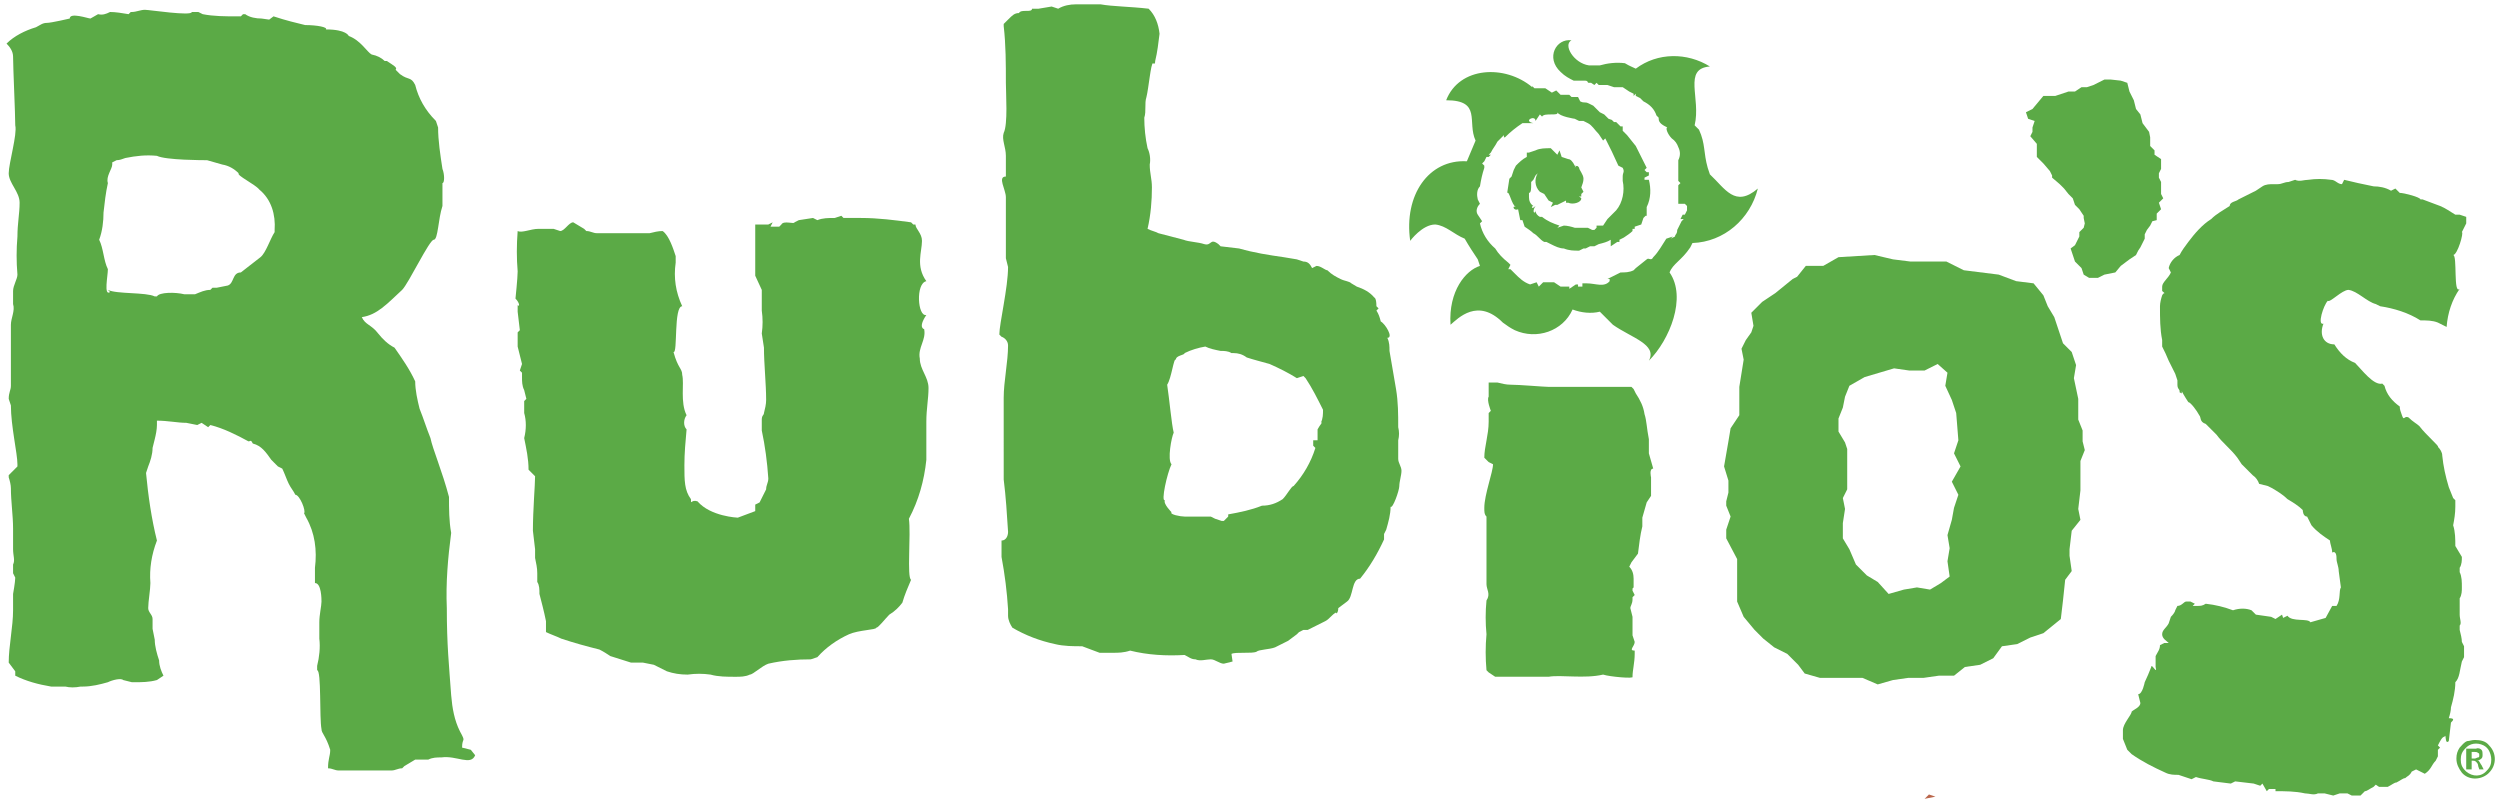 <?xml version="1.0" encoding="utf-8"?>
<!-- Generator: Adobe Illustrator 21.1.0, SVG Export Plug-In . SVG Version: 6.00 Build 0)  -->
<svg version="1.1" id="Layer_1" xmlns="http://www.w3.org/2000/svg" xmlns:xlink="http://www.w3.org/1999/xlink" x="0px" y="0px"
	 viewBox="0 0 229.4 73.8" style="enable-background:new 0 0 229.4 73.8;" xml:space="preserve">
<style type="text/css">
	.st0{fill:#5BAA46;}
	.st1{fill:#BA664B;}
</style>
<title>Fast Casual</title>
<polyline class="st0" points="194.6,7.4 193.7,7.3 193.1,7.3 192.5,7.6 192.1,7.8 191.5,8 191,8 190.4,8.4 189.8,8.4 188.6,8.8 
	187.5,8.8 186.5,10 185.9,10.3 186.1,10.9 186.7,11.1 186.5,11.7 186.5,12.1 186.3,12.5 186.9,13.2 186.9,14.4 187.3,14.8 187.5,15 
	188.1,15.7 188.3,16.1 188.3,16.3 189,16.9 189.4,17.3 189.8,17.8 190.2,18.2 190.4,18.8 190.8,19.2 191.2,19.8 191.2,20 
	191.3,20.5 191.2,20.9 190.8,21.3 190.8,21.7 190.6,22.1 190.4,22.5 190,22.8 190.4,24 191,24.6 191.2,25.2 191.7,25.5 192.5,25.5 
	193.1,25.2 194.1,25 194.6,24.4 195.4,23.8 196,23.4 196.2,23 196.4,22.7 196.6,22.3 196.8,21.9 196.8,21.5 197,21.1 197.3,20.7 
	197.5,20.3 197.9,20.2 197.9,19.6 198.3,19.2 198.1,18.6 198.5,18.2 198.3,17.8 198.3,16.7 198.1,16.3 198.1,15.9 198.3,15.5 
	198.3,14.6 197.7,14.2 197.7,13.8 197.3,13.4 197.3,12.6 197.2,12.1 196.6,11.3 196.4,10.5 196,10 195.8,9.2 195.4,8.4 195.2,7.6 
	"/>
<path class="st0" d="M149.8,54v0.2l0.2,0.4l-0.2,0.2V55c0,0.4-0.2,0.6-0.2,0.8l0.2,0.8v1.7l0.2,0.6c0,0.4-0.6,0.8,0,0.8V60
	c0,0.8-0.2,1.5-0.2,2.1c0.2,0.2-2.1,0-2.7-0.2c-1.7,0.4-3.9,0-5,0.2h-4.9l-0.6-0.4l-0.2-0.2c-0.1-1.1-0.1-2.2,0-3.3
	c-0.1-1-0.1-2.1,0-3.1c0.4-0.6,0-1,0-1.5v-6.2c-0.2-0.2-0.2-0.4-0.2-0.8c0-1.2,0.8-3.3,0.8-4l-0.4-0.2l-0.4-0.4c0-1,0.4-2.1,0.4-3.3
	v-0.8l0.2-0.2c0,0-0.4-1-0.2-1.3v-1.3h0.8c0.4,0.1,0.8,0.2,1.2,0.2c0.8,0,3.1,0.2,3.5,0.2h7.6l0.2,0.2l0.2,0.4
	c0.4,0.6,0.7,1.2,0.8,1.9c0.2,0.6,0.2,1.3,0.4,2.3v1.3l0.4,1.4c-0.4,0-0.2,0.8-0.2,0.8v1.7l-0.4,0.6l-0.4,1.4v0.8
	c-0.2,0.8-0.3,1.7-0.4,2.5l-0.6,0.8l-0.2,0.4c0.3,0.3,0.4,0.7,0.4,1.1v0.8"/>
<path class="st0" d="M187.5,27.1l0.4,1l0.6,1l0.4,1.2l0.4,1.2l0.8,0.8l0.4,1.2l-0.2,1.2l0.4,1.9v1.9l0.4,1v1l0.2,0.8l-0.4,1v2.7
	l-0.2,1.7l0.2,1l-0.8,1l-0.2,1.7v0.6l0.2,1.4l-0.6,0.8l-0.2,1.9l-0.2,1.7l-1.6,1.3l-1.2,0.4l-1.2,0.6l-1.4,0.2l-0.8,1.1l-1.2,0.6
	l-1.4,0.2l-1,0.8h-1.4l-1.4,0.2h-1.4l-1.4,0.2l-1.4,0.4l-1.4-0.6h-3.9l-1.4-0.4L165,61l-1-1l-1.2-0.6l-1-0.8l-0.8-0.8l-1-1.2
	l-0.6-1.4v-3.9l-1-1.9v-0.8l0.4-1.2l-0.4-1v-0.4l0.2-0.8v-1.1l-0.4-1.3l0.4-2.3l0.2-1.2l0.8-1.2v-2.6l0.4-2.5l-0.2-1l0.4-0.8
	l0.5-0.7l0.2-0.6l-0.2-1.2l1-1l1.2-0.8l1.6-1.3l0.4-0.2l0.8-1h1.6l1.4-0.8l3.3-0.2l1.7,0.4l1.6,0.2h3.3l1.6,0.8l1.6,0.2l1.6,0.2
	l1.6,0.6l1.6,0.2 M177.8,33.4l-1.2,0.6h-1.4l-1.4-0.2l-2.7,0.8l-1.4,0.8l-0.4,1l-0.2,1l-0.4,1v1.2l0.6,1l0.2,0.6v3.7l-0.4,0.8l0.2,1
	l-0.2,1.3v1.4l0.6,1l0.6,1.4l1,1l1,0.6l1,1.1l1.4-0.4l1.2-0.2l1.2,0.2l1-0.6l0.8-0.6l-0.2-1.4l0.2-1.2l-0.2-1.2l0.4-1.4l0.2-1.1
	l0.4-1.2l-0.6-1.2l0.8-1.4l-0.6-1.2l0.4-1.2l-0.2-2.5l-0.4-1.2l-0.6-1.3l0.2-1.2L177.8,33.4z"/>
<path class="st0" d="M209.5,56.7l0.4-0.2c0.4,0.6,1.9,0.2,2.1,0.6l1.4-0.4l0.6-1.1h0.4c0.4-0.6,0.2-1.4,0.4-1.7l-0.2-1.5
	c0-0.4-0.2-0.8-0.2-1.1c0-0.2,0-0.8-0.4-0.6c0-0.4-0.2-0.8-0.2-1.1c-0.6-0.4-1.2-0.8-1.7-1.4l-0.4-0.8c-0.4,0-0.4-0.6-0.4-0.6
	c-0.4-0.4-0.9-0.7-1.4-1c-0.4-0.4-0.9-0.7-1.4-1l-0.4-0.2l-0.8-0.2c-0.1-0.3-0.3-0.6-0.6-0.8l-0.6-0.6l-0.4-0.4l-0.4-0.6
	c-0.6-0.8-1.4-1.4-1.9-2.1l-1-1c-0.6-0.2-0.4-0.6-0.6-0.8c-0.2-0.4-0.8-1.2-1-1.2c0,0-0.4-0.6-0.6-1v0.2L200,36v-0.1
	c0-0.2-0.2-0.2-0.2-0.6v-0.4l-0.2-0.6l-0.6-1.2c-0.2-0.5-0.4-0.9-0.6-1.3v-0.6c-0.2-1-0.2-2-0.2-3.1c0-0.3,0.1-0.7,0.2-1
	c0.2-0.4,0.4,0,0-0.4v-0.4c0-0.4,0.6-0.8,0.8-1.3l-0.2-0.4c0.1-0.5,0.5-1,1-1.2c0.2-0.4,0.5-0.8,0.8-1.2c0.6-0.8,1.3-1.6,2.1-2.1
	c0.5-0.5,1.1-0.8,1.7-1.2c0-0.4,0.6-0.4,0.8-0.6l0.8-0.4l0.4-0.2l0.4-0.2l0.6-0.4c0.3-0.2,0.7-0.2,1-0.2h0.4c0.4,0,0.6-0.2,1-0.2
	l0.6-0.2c0.4,0.2,0.8,0,1.2,0c0.7-0.1,1.4-0.1,2.1,0c0.4,0,0.6,0.4,1,0.4l0.2-0.4c0.8,0.2,1.7,0.4,2.7,0.6c0.5,0,1.1,0.1,1.6,0.4
	l0.4-0.2l0.4,0.4c0.4,0,1.9,0.4,1.9,0.6h0.2l1.6,0.6c0.5,0.2,0.9,0.5,1.4,0.8h0.4l0.6,0.2v0.6l-0.4,0.8c0.2,0-0.4,2.1-0.8,2.1
	c0.4,0,0,3.7,0.6,3.1c-0.7,1-1.1,2.2-1.2,3.5l-0.8-0.4c-0.5-0.2-1-0.2-1.6-0.2c-1.1-0.7-2.4-1.1-3.7-1.3l-0.4-0.2
	c-0.8-0.2-1.7-1.2-2.5-1.3c-0.6,0-1.7,1.2-1.9,1c-0.4,0.4-1,2.3-0.4,2.1c-0.4,1,0,1.9,1,1.9c0.5,0.8,1.1,1.4,1.9,1.7
	c0.6,0.6,1.7,2.1,2.5,1.9l0.2,0.2c0.2,0.8,0.7,1.4,1.4,1.9c0,0.3,0.1,0.5,0.2,0.8c0.2,0.6,0.2,0,0.6,0.2c0.4,0.4,0.8,0.6,1,0.8
	c0.6,0.8,1.9,1.9,1.7,1.9c0.2,0.2,0.4,0.5,0.4,0.8c0.1,1,0.3,1.9,0.6,2.9l0.4,1l0.2,0.2v0.6c0,0.6-0.1,1.2-0.2,1.7
	c0.2,0.6,0.2,1.3,0.2,1.9l0.6,1c0,0.3,0,0.7-0.2,1v0.4c0.2,0.4,0.2,0.9,0.2,1.4c0,0.3,0,0.7-0.2,1v1.5c0,0.4,0.2,0.8,0,1v0.4
	c0.1,0.4,0.2,0.8,0.2,1.1l0.2,0.4v1l-0.2,0.4c-0.2,0.8-0.2,1.5-0.6,1.9c0,0.8-0.2,1.6-0.4,2.3c0,0.3-0.1,0.7-0.2,1
	c0.6,0,0.4,0.2,0.2,0.4l-0.2,1.7c-0.4,0.4-0.2-0.8-0.4-0.4c-0.2,0-0.4,0.4-0.6,0.8l0.2,0.2l-0.2,0.2v0.6l-0.2,0.4
	c-0.4,0.4-0.4,0.8-1,1.2l-0.8-0.4l-0.4,0.2c-0.2,0.4-0.4,0.4-0.6,0.6c-0.2,0-0.4,0.2-0.8,0.4c-0.2,0-0.4,0.2-0.8,0.4h-0.8L218,72
	l-0.2,0.2c-0.4,0.2-0.6,0.4-0.8,0.4l-0.4,0.4h-0.8l-0.4-0.2h-0.7l-0.6,0.2l-0.8-0.2h-0.6c-0.4,0.2-0.8,0-1.2,0
	c-0.9-0.2-1.8-0.2-2.7-0.2v-0.2h-0.6l-0.2,0.2l-0.4-0.7l-0.2,0.2l-0.6-0.2l-1.7-0.2l-0.4,0.2l-1.6-0.2c-0.4-0.2-1-0.2-1.6-0.4
	l-0.4,0.2l-0.6-0.2l-0.6-0.2c-0.4,0-0.8,0-1.2-0.2c-1.1-0.5-2.1-1-3.1-1.7l-0.4-0.4l-0.4-1v-0.8c0-0.6,0.8-1.4,0.8-1.7
	c0.2-0.2,0.8-0.4,0.8-0.8l-0.2-0.8c0.4,0,0.6-1.1,0.6-1.1c0.2-0.4,0.4-0.9,0.6-1.4c0-0.4,0.6,0.8,0.4,0v-1c0.2-0.4,0.4-0.6,0.4-1
	l0.4-0.2h0.4c-0.2-0.2-0.6-0.4-0.6-0.8s0.4-0.6,0.6-1l0.2-0.6c0.4-0.4,0.4-0.6,0.4-0.6l0.2-0.4c0.4,0,0.6-0.4,0.8-0.4h0.4l0.4,0.2
	l-0.2,0.2h0.4c0.3,0,0.5,0,0.8-0.2c0.9,0.1,1.7,0.3,2.5,0.6c0.6-0.2,1.2-0.2,1.7,0l0.4,0.4l1.4,0.2l0.4,0.2l0.6-0.4"/>
<path class="st0" d="M57.9,60.8l-1.9-0.6c-0.3-0.2-0.6-0.4-1-0.6c-1.2-0.3-2.3-0.6-3.5-1c-0.4-0.2-1-0.4-1.4-0.6v-1
	c-0.2-1-0.4-1.7-0.6-2.5c0-0.4,0-0.8-0.2-1.1v-0.8c0-0.5-0.1-0.9-0.2-1.4v-0.8l-0.2-1.7c0-1.9,0.2-4.2,0.2-5l-0.2-0.2l-0.4-0.4
	c0-1-0.2-1.9-0.4-2.9c0.2-0.8,0.2-1.6,0-2.3v-1.1l0.2-0.2l-0.2-0.8c-0.2-0.4-0.2-0.8-0.2-1.2v-0.4l-0.2-0.2V34l0.2-0.6l-0.2-0.8
	l-0.2-0.8v-1.3l0.2-0.2l-0.2-1.7V28c0.2,0.2,0.2-0.2-0.2-0.6c0,0,0.2-1.9,0.2-2.5c-0.1-1.2-0.1-2.4,0-3.7c0.4,0.2,1.2-0.2,1.9-0.2
	h1.4l0.6,0.2c0.4,0,0.8-0.8,1.2-0.8l1,0.6l0.2,0.2c0.4,0,0.6,0.2,1,0.2h4.8c0.4-0.1,0.8-0.2,1.2-0.2c0.6,0.4,1,1.7,1.2,2.3v0.6
	c-0.2,1.4,0,2.7,0.6,4c-0.8,0-0.4,4.4-0.8,4.2c0.4,1.5,0.8,1.5,0.8,2.1c0.2,0.8-0.2,2.5,0.4,3.7c-0.3,0.4-0.3,1,0,1.3
	c-0.1,1.1-0.2,2.2-0.2,3.3c0,1.4,0,2.3,0.6,3.1c0,0.6,0,0,0.6,0.2c1.2,1.4,3.7,1.5,3.7,1.5l1.6-0.6v-0.6l0.4-0.2l0.2-0.4l0.4-0.8
	c0-0.4,0.2-0.6,0.2-1c-0.1-1.5-0.3-3-0.6-4.4v-1c0-0.4,0.2-0.4,0.2-0.6c0.1-0.4,0.2-0.8,0.2-1.2c0-1.5-0.2-3.3-0.2-4.8l-0.2-1.3
	c0.1-0.7,0.1-1.4,0-2.1v-1.9l-0.6-1.3v-4.7h1.2l0.4-0.2l-0.2,0.4h0.8l0.2-0.2c0.2-0.4,1.2,0,1.2-0.2l0.4-0.2l1.3-0.2l0.4,0.2
	c0.5-0.2,1-0.2,1.6-0.2l0.6-0.2l0.2,0.2h1.6c1.6,0,3.1,0.2,4.6,0.4l0.2,0.2h0.2c0,0.4,0.6,0.8,0.6,1.5c0,1-0.6,2.3,0.4,3.7
	c-1,0.2-0.8,3.3,0,3.1c-0.8,1.2-0.2,1.3-0.2,1.3c0.2,1-0.6,1.7-0.4,2.7c0,1,0.8,1.7,0.8,2.7s-0.2,1.9-0.2,3.1v3.5
	c-0.2,1.9-0.7,3.7-1.6,5.4c0.2,1.4-0.2,5.4,0.2,5.6c-0.3,0.7-0.6,1.4-0.8,2.1c-0.3,0.4-0.7,0.8-1.2,1.1c-0.4,0.4-1,1.2-1.2,1.2
	c0,0.2-1.6,0.2-2.5,0.6c-1.1,0.5-2.1,1.2-2.9,2.1l-0.6,0.2c-1.3,0-2.6,0.1-3.9,0.4c-0.6,0.2-1.4,1-1.7,1c-0.4,0.2-0.9,0.2-1.3,0.2
	c-0.8,0-1.6,0-2.3-0.2c-0.7-0.1-1.4-0.1-2.1,0c-0.7,0-1.3-0.1-1.9-0.3l-0.4-0.2l-0.8-0.4l-1-0.2L57.9,60.8z"/>
<polyline class="st1" points="177,72.9 176.6,73.3 177.6,73.1 177,72.9 "/>
<path class="st0" d="M150.1,6.3c2-1.5,4.7-1.5,6.8-0.2c-2.5,0.2-0.8,2.9-1.4,5.4l0.4,0.4c0.6,1.3,0.4,2.1,0.8,3.5l0.2,0.6
	c1.4,1.3,2.3,3.1,4.4,1.3c-0.7,2.8-3.1,4.9-6,5l-0.2,0.4c-0.8,1.2-1.6,1.5-1.9,2.3c1.6,2.3,0,6.2-1.9,8.1c0.8-1.5-1.6-2.1-3.3-3.3
	l-1.2-1.2c-0.8,0.2-1.7,0.1-2.5-0.2c-0.9,2-3.3,2.8-5.3,1.9c-0.4-0.2-0.7-0.4-1.1-0.7c-2.3-2.3-4.1-0.4-4.8,0.2
	c-0.2-3.1,1.4-5,2.7-5.4l-0.2-0.6c-0.4-0.6-0.8-1.2-1.2-1.9c-1-0.4-1.7-1.2-2.7-1.3c-1.2,0-2.3,1.5-2.3,1.5
	c-0.6-4.2,1.7-7.5,5.2-7.3l0.8-1.9c-0.8-1.7,0.6-3.7-2.7-3.7c1.2-3.1,5.4-3.3,7.9-1.2V7.9l0.2,0.2h1l0.6,0.4l0.4-0.2l0.2,0.2
	l0.2,0.2h0.8l0.2,0.2h0.6l0.2,0.4c0.4,0.2,0.4,0,0.8,0.2l0.4,0.2l0.2,0.2l0.2,0.2l0.2,0.2l0.4,0.2l0.4,0.4l0.3,0.1l0.2,0.2h0.2
	l0.4,0.4h0.2v0.4l0.4,0.4l0.8,1l0.4,0.8c0.2,0.4,0.4,0.8,0.6,1.2l-0.2,0.2l0.2,0.2h0.2v0.3l-0.4,0.2v0.2h0.4
	c0.2,0.8,0.2,1.7-0.2,2.5v0.8h-0.1l-0.2,0.2l-0.2,0.6l-0.6,0.2v0.2h-0.2v0.2c-0.2,0.2-0.5,0.4-0.8,0.6l-0.4,0.2v0.2h-0.2l-0.6,0.4
	V22c-0.3,0.2-0.7,0.3-1.1,0.4l-0.4,0.2h-0.4l-0.4,0.2h-0.2l-0.4,0.2c-0.5,0-0.9,0-1.4-0.2c-0.4,0-0.8-0.2-1.2-0.4l-0.4-0.2h-0.2
	c-0.4-0.2-0.6-0.6-1-0.8c-0.2-0.2-0.5-0.4-0.8-0.6l-0.2-0.6h-0.2l-0.2-1c-0.4,0.2-0.6-0.4-0.2-0.2c-0.4-0.2-0.6-1.5-0.8-1.3l0.2-1.3
	l0.2-0.2l0.2-0.6l0.2-0.4c0.3-0.3,0.6-0.6,1-0.8v-0.4h0.2l0.6-0.2c0.4-0.2,0.9-0.2,1.4-0.2l0.6,0.6l0.2-0.4l0.2,0.6l0.6,0.2
	c0.2,0,0.4,0.2,0.6,0.6c0,0.2,0.2-0.4,0,0.2c0.2-0.4,0.4,0,0.4,0c0,0.2,0.4,0.6,0.4,1c0,0.3-0.1,0.5-0.2,0.8l0.2,0.4l-0.2,0.2
	c0,0.4,0,0.2-0.2,0.2l0,0l0.2,0.2c0,0.4-0.8,0.6-1.2,0.4h-0.2v-0.2l-0.4,0.2l-0.4,0.2h-0.2l-0.4,0.2l0.2-0.4l-0.4-0.2l-0.4-0.6
	l-0.4-0.2c-0.5-0.5-0.5-1.2-0.2-1.7l-0.2,0.2l-0.2,0.4l-0.2,0.2v0.2c0,0.4,0,0.8-0.2,0.8v0.4c0,0.3,0.1,0.6,0.4,0.8
	c-0.2,0-0.2,0.4,0.2,0c-0.4,0.6,0,0.8,0,0.4c0,0.3,0.2,0.5,0.4,0.6c0.1,0,0.1,0,0.2,0c0.5,0.4,1,0.6,1.6,0.8l-0.2,0.2l0.6-0.2
	c0.3,0,0.7,0.1,1,0.2h1.2l0.4,0.2h0.2l0.2-0.2v-0.2h0.6l0.4-0.6l0.2-0.2l0.4-0.4l0.2-0.2c0.6-0.7,0.8-1.8,0.6-2.7v-0.4
	c0-0.4,0.2-0.4,0-0.8l-0.4-0.2c-0.2-0.4-0.4-0.9-0.6-1.3l-0.4-0.8l-0.2-0.4l-0.2,0.2l-0.4-0.6c-0.4-0.4-0.6-0.8-1-1l-0.4-0.2h-0.4
	l-0.4-0.2c0,0-1.4-0.2-1.6-0.6c0.2,0.4-1.2,0-1.4,0.4l-0.2-0.2l-0.4,0.6c0-0.6-1.2,0-0.2,0.2h-1c-0.6,0.4-1.1,0.8-1.6,1.3H138v-0.2
	l-0.2,0.2l-0.4,0.4c-0.2,0.4-0.4,0.6-0.6,1l-0.2,0.2h0.2l-0.2,0.2h-0.2l-0.2,0.4L136,15l0.2,0.2v0.2c-0.2,0.6-0.3,1.1-0.4,1.7
	c-0.3,0.3-0.3,0.8-0.2,1.2l0.2,0.4c-0.3,0.3-0.4,0.7-0.2,1l0.4,0.6l-0.2,0.2c0.2,0.9,0.7,1.7,1.4,2.3c0.3,0.5,0.7,0.9,1.2,1.3
	l0.2,0.2l-0.2,0.4h0.2l0.4,0.4c0.4,0.4,0.8,0.8,1.4,1l0.6-0.2l0.2,0.4l0.4-0.4h1l0.6,0.4h0.8v0.2l0.6-0.4h0.2v0.2h0.4v-0.3h0.4
	c0.8,0,1.6,0.4,2.1-0.2v-0.2h-0.2l1.2-0.6c0.4,0,0.8,0,1.2-0.2l0.2-0.2l1-0.8c0.2-0.2,0.4,0.2,0.6-0.2c0.5-0.5,0.8-1.1,1.2-1.7
	l0.6-0.2l-0.2,0.2l0.4-0.2c0-0.2,0.2-0.2,0.2-0.6l0.4-0.8l0.2-0.2h-0.3l0.2-0.4h0.2l0.2-0.4v-0.4l-0.2-0.2H154V17l0.2-0.2l-0.2-0.2
	v-1.9c0.2-0.4,0.2-0.8,0-1.2c-0.1-0.3-0.3-0.6-0.6-0.8c-0.4-0.4-0.6-1-0.4-1c-0.4-0.2-0.8-0.4-0.8-0.8v-0.1l-0.2-0.2
	c-0.2-0.6-0.6-1-1.2-1.3l-0.2-0.2L150.5,9l-0.4-0.2V8.6l-0.2,0.2V8.6l-0.4-0.2L148.9,8h-0.8l-0.6-0.2h-0.8l-0.2-0.2l-0.2,0.2
	L146,7.6h-0.2c-0.2,0,0-0.2-0.4-0.2h-1c-0.4-0.2-0.8-0.4-1.2-0.8c-1.4-1.3-0.4-3.1,1-2.9c-0.8,0.4,0.2,2.1,1.6,2.3h1
	c0.7-0.2,1.5-0.3,2.3-0.2C149.6,6.1,149.7,6.1,150.1,6.3"/>
<path class="st0" d="M128.3,42.1v-1.7c0.1-0.4,0.1-0.8,0-1.2c0-1.2,0-2.3-0.2-3.5c-0.2-1.2-0.4-2.3-0.6-3.5c0-0.4,0-0.8-0.2-1.2
	c0.6,0-0.2-1.3-0.6-1.5c-0.1-0.4-0.2-0.7-0.4-1l0.2-0.2l-0.2-0.2c0-0.8-0.2-0.8-0.2-0.8c-0.4-0.5-1-0.8-1.6-1L124,26
	c-0.2-0.2-0.6-0.2-1-0.4c-0.4-0.2-0.8-0.4-1.2-0.8c-0.2,0-0.6-0.4-1-0.4l-0.4,0.2c-0.2-0.4-0.4-0.6-0.8-0.6l-0.6-0.2l-1.2-0.2
	c-1.4-0.2-2.7-0.4-4.1-0.8l-1.7-0.2H112l-0.2-0.2c-0.8-0.6-0.6,0.2-1.3,0c-0.6-0.2-1.4-0.2-1.9-0.4l-2.3-0.6c-0.4-0.2-0.6-0.2-1-0.4
	c0.3-1.3,0.4-2.6,0.4-3.8c0-0.8-0.2-1.3-0.2-2.1c0.1-0.5,0-1.1-0.2-1.5c-0.2-0.9-0.3-1.9-0.3-2.8c0.2-0.6,0-1.3,0.2-1.9
	c0.2-0.8,0.4-3.1,0.6-3.1c0,0,0.2,0.2,0.2-0.2c0.2-0.8,0.3-1.7,0.4-2.5c-0.1-0.9-0.4-1.7-1-2.3c-1.7-0.2-3.3-0.2-4.4-0.4h-2.3
	c-0.5,0-1.1,0.1-1.6,0.4l-0.6-0.2l-1.2,0.2h-0.6c0,0.4-1,0-1.2,0.4c-0.4,0-0.6,0.2-1,0.6l-0.4,0.4v0.2c0.2,1.7,0.2,3.5,0.2,5.2
	c0,1,0.2,3.8-0.2,4.6c-0.2,0.6,0.2,1.3,0.2,2.1v1.9c-0.8,0,0,1.2,0,1.9v5.6l0.2,0.8c0,1.9-0.8,5.2-0.8,6.2l0.2,0.2
	c0.3,0.1,0.6,0.4,0.6,0.8c0,1.5-0.4,3.3-0.4,4.8V44c0.2,1.6,0.3,3.2,0.4,4.8c0,0.4-0.2,0.8-0.6,0.8v1.5c0.3,1.6,0.5,3.2,0.6,4.8v0.6
	c0,0.4,0.2,0.8,0.4,1.1c1.2,0.7,2.5,1.2,3.9,1.5c0.8,0.2,1.7,0.2,2.5,0.2l1.6,0.6h1.2c0.5,0,1,0,1.6-0.2c1.6,0.4,3.3,0.5,5,0.4
	c0.4,0.2,0.6,0.4,1,0.4c0.4,0.2,1,0,1.4,0s0.8,0.4,1.2,0.4l0.8-0.2L113,60c0.4-0.2,1.9,0,2.3-0.2c0.2-0.2,1.2-0.2,1.7-0.4l0.4-0.2
	l0.8-0.4l0.8-0.6l0.2-0.2l0.4-0.2h0.4l1.6-0.8c0.4-0.2,0.6-0.6,1-0.8c0,0.2,0.2,0,0.2-0.4l0.8-0.6c0.6-0.4,0.4-2.1,1.2-2.1
	c0.9-1.1,1.6-2.3,2.2-3.6L127,49l0.2-0.4c0.2-0.7,0.4-1.4,0.4-2.1c0.2,0.2,0.8-1.5,0.8-1.9s0.2-1,0.2-1.4S128.3,42.5,128.3,42.1z
	 M120.9,39.4v1h-0.4v0.5l0.2,0.2c-0.4,1.3-1.1,2.5-2,3.5c-0.2,0-0.6,0.8-1,1.2c-0.6,0.4-1.2,0.6-1.9,0.6c-1,0.4-2,0.6-3.1,0.8v0.2
	l-0.4,0.4h-0.2l-0.6-0.2l-0.4-0.2h-2.4c-0.4,0-1.4-0.2-1.2-0.4c0,0-0.8-0.8-0.6-1.1c-0.4,0.2,0.2-2.5,0.6-3.3
	c-0.4-0.4,0-2.5,0.2-2.9c-0.2-0.8-0.4-3.1-0.6-4.4c0.4-0.6,0.6-2.5,0.8-2.3c0-0.4,0.8-0.4,0.8-0.6c0.6-0.3,1.3-0.5,1.9-0.6
	c0.4,0.2,0.9,0.3,1.4,0.4c0.3,0,0.7,0,1,0.2h0.2c0.4,0,0.8,0.1,1.2,0.4c0.6,0.2,1.4,0.4,2.1,0.6c0.9,0.4,1.7,0.8,2.5,1.3l0.6-0.2
	l0.2,0.2c0.6,0.9,1.1,1.9,1.6,2.9c0,0.4,0,0.8-0.2,1.2C121.5,38.6,121.1,39,120.9,39.4z"/>
<path class="st0" d="M43.2,68.8l-0.8-0.2c0-1,0.4-0.4-0.2-1.5c-0.5-1-0.7-2.1-0.8-3.3C41.2,61,41,59.2,41,55.8
	c-0.1-2.3,0.1-4.6,0.4-6.9c-0.2-1.1-0.2-2.2-0.2-3.3c-0.6-2.3-1.5-4.4-1.7-5.4c-0.4-1-0.6-1.7-1-2.7c-0.2-0.8-0.4-1.7-0.4-2.5
	c-0.5-1.1-1.2-2.1-1.9-3.1c-0.6-0.3-1.1-0.8-1.5-1.3c-0.6-0.8-1.2-0.8-1.5-1.5c1.4-0.2,2.3-1.2,3.7-2.5c0.6-0.6,2.5-4.6,2.9-4.6
	s0.4-1.9,0.8-3.1v-2.1c0.2,0,0.2-0.8,0-1.3c-0.2-1.3-0.4-2.6-0.4-3.8l-0.2-0.6C39,10.1,38.4,9,38.1,7.8c-0.4-0.8-0.6-0.4-1.4-1
	l-0.4-0.4c0.2-0.2-0.2-0.4-0.8-0.8h-0.2c-0.3-0.3-0.7-0.5-1.2-0.6c-0.4-0.2-1-1.3-2.1-1.7c0,0-0.2-0.6-2.1-0.6
	c0.2-0.2-0.8-0.4-1.9-0.4c-0.8-0.2-1.7-0.4-2.9-0.8l-0.4,0.3L24,1.7c-0.5,0-1.1-0.1-1.5-0.4h-0.2l-0.2,0.2h-0.4c-1,0-2.1,0-3.1-0.2
	l-0.4-0.2h-0.6c0,0.4-3.9-0.2-4.3-0.2s-0.8,0.2-1.2,0.2H12l-0.2,0.2c-0.6-0.1-1.2-0.2-1.7-0.2C9.7,1.3,9.4,1.4,9,1.3L8.3,1.7
	c-0.2,0-1.9-0.6-1.9,0c0,0-1.7,0.4-2.1,0.4s-0.6,0.2-1,0.4c-1,0.3-2,0.8-2.7,1.5c0.3,0.3,0.6,0.7,0.6,1.2c0,1,0.2,5.2,0.2,6.3
	c0.2,0.8-0.6,3.5-0.6,4.4s1,1.7,1,2.7s-0.2,1.9-0.2,3.1c-0.1,1.2-0.1,2.3,0,3.5c0,0.4-0.4,1-0.4,1.5v1.2c0.2,0.6-0.2,1.3-0.2,1.9
	v5.6c0,0.4-0.2,0.6-0.2,1.2l0.2,0.6c0,1.9,0.6,4.4,0.6,5.4v0.2l-0.8,0.8v0.2c0.1,0.3,0.2,0.7,0.2,1c0,1.2,0.2,2.5,0.2,3.7v1.9
	c0,0.6,0.2,1,0,1.4v0.8l0.2,0.4c0,0.4-0.2,1.5-0.2,1.5v1.5c0,1.5-0.4,3.3-0.4,4.8l0.6,0.8v0.4c1,0.5,2.1,0.8,3.3,1H6
	c0.4,0.1,0.9,0.1,1.4,0h0.2c0.8,0,1.6-0.2,2.3-0.4c0.4-0.2,1.2-0.4,1.4-0.2l0.8,0.2h0.2c0.7,0,1.4,0,2.1-0.2L15,62
	c-0.2-0.4-0.4-0.9-0.4-1.4c-0.2-0.6-0.4-1.3-0.4-1.9l-0.2-1v-0.9c0-0.4-0.4-0.6-0.4-1c0-0.6,0.2-1.7,0.2-2.3
	c-0.1-1.3,0.1-2.6,0.6-3.9c-0.5-2-0.8-4.1-1-6.2l0.2-0.6c0.2-0.5,0.4-1.1,0.4-1.7l0.2-0.8c0.1-0.4,0.2-0.9,0.2-1.3v-0.4
	c1,0,1.9,0.2,2.7,0.2l1,0.2l0.4-0.2l0.6,0.4l0.2-0.2c1.2,0.3,2.4,0.9,3.5,1.5c0.2,0,0.2-0.2,0.4,0.2c0.8,0.2,1.2,0.8,1.7,1.5
	l0.6,0.6l0.4,0.2c0.2,0.4,0.4,1,0.6,1.4s0.4,0.6,0.6,1c0.4,0,1,1.5,0.8,1.7l0.2,0.4c0.8,1.4,1,3,0.8,4.6v1.4c0.6,0,0.6,1.5,0.6,1.7
	c0,0.4-0.2,1.2-0.2,1.9v1.5c0.1,0.8,0,1.7-0.2,2.5v0.4c0.4,0,0.2,4.4,0.4,5.4c0,0.4,0.4,0.6,0.8,1.9c0,0.6-0.2,0.8-0.2,1.7
	c0.4,0,0.6,0.2,1,0.2h4.8c0.4,0,0.6-0.2,1-0.2l0.2-0.2l1-0.6h1.2c0.4-0.2,0.8-0.2,1.2-0.2c1.4-0.2,2.7,0.8,3.1-0.2L43.2,68.8z
	 M25.2,21.1v0.2c-0.4,0.6-0.8,1.9-1.3,2.3L22.1,25c-0.8,0-0.6,1-1.2,1.2l-1,0.2h-0.4l-0.2,0.2c-0.5,0-0.9,0.2-1.4,0.4h-1
	c-0.8-0.2-2.3-0.2-2.5,0.2h-0.2c-0.8-0.4-3.5-0.2-4.3-0.6l0.2,0.2c-0.6,0.4-0.2-1.5-0.2-2.1c-0.4-0.8-0.4-1.9-0.8-2.7
	c0.3-0.8,0.4-1.7,0.4-2.5c0.1-0.9,0.2-1.8,0.4-2.7c-0.2-0.6,0.4-1.3,0.4-1.7v-0.2l0.4-0.2c0.3,0,0.5-0.1,0.8-0.2
	c1-0.2,1.9-0.3,2.9-0.2c0.8,0.4,4.3,0.4,4.6,0.4l1.4,0.4c0.6,0.1,1.1,0.4,1.5,0.8c-0.2,0.2,1.5,1,1.9,1.5
	C24.9,18.3,25.3,19.7,25.2,21.1L25.2,21.1z"/>
<path class="st0" d="M227.9,68.4c0.2,0.1,0.4,0.3,0.5,0.5c0.1,0.2,0.2,0.5,0.2,0.8c0,0.4-0.1,0.7-0.4,1c-0.5,0.6-1.3,0.6-1.9,0.1
	c0,0-0.1-0.1-0.1-0.1c-0.3-0.3-0.4-0.6-0.4-1c0-0.4,0.1-0.7,0.4-1C226.6,68.2,227.3,68.1,227.9,68.4 M226.4,68
	c-0.3,0.1-0.5,0.4-0.7,0.6c-0.2,0.3-0.3,0.6-0.3,1c0,0.5,0.2,0.9,0.5,1.3c0.6,0.7,1.7,0.7,2.4,0.1c0,0,0,0,0.1-0.1
	c0.7-0.7,0.7-1.8,0-2.5c-0.3-0.4-0.8-0.5-1.3-0.5C226.8,67.9,226.6,68,226.4,68 M226.8,70.6v-0.8h0.1c0.1,0,0.2,0,0.3,0.1
	c0.1,0.1,0.2,0.2,0.2,0.4l0.1,0.3h0.4l-0.2-0.4c-0.1-0.1-0.1-0.2-0.2-0.3c0-0.1-0.1-0.1-0.2-0.1c0.1,0,0.3-0.1,0.4-0.2
	c0.1-0.1,0.1-0.2,0.1-0.4c0-0.1,0-0.3-0.1-0.4c-0.1-0.1-0.3-0.2-0.5-0.1h-0.9v1.9H226.8z M226.8,69h0.3c0.1,0,0.2,0,0.3,0.1
	c0.1,0,0.1,0.1,0.1,0.2c0,0.1,0,0.2-0.1,0.2c-0.1,0-0.2,0.1-0.3,0.1h-0.3L226.8,69z"/>
</svg>
